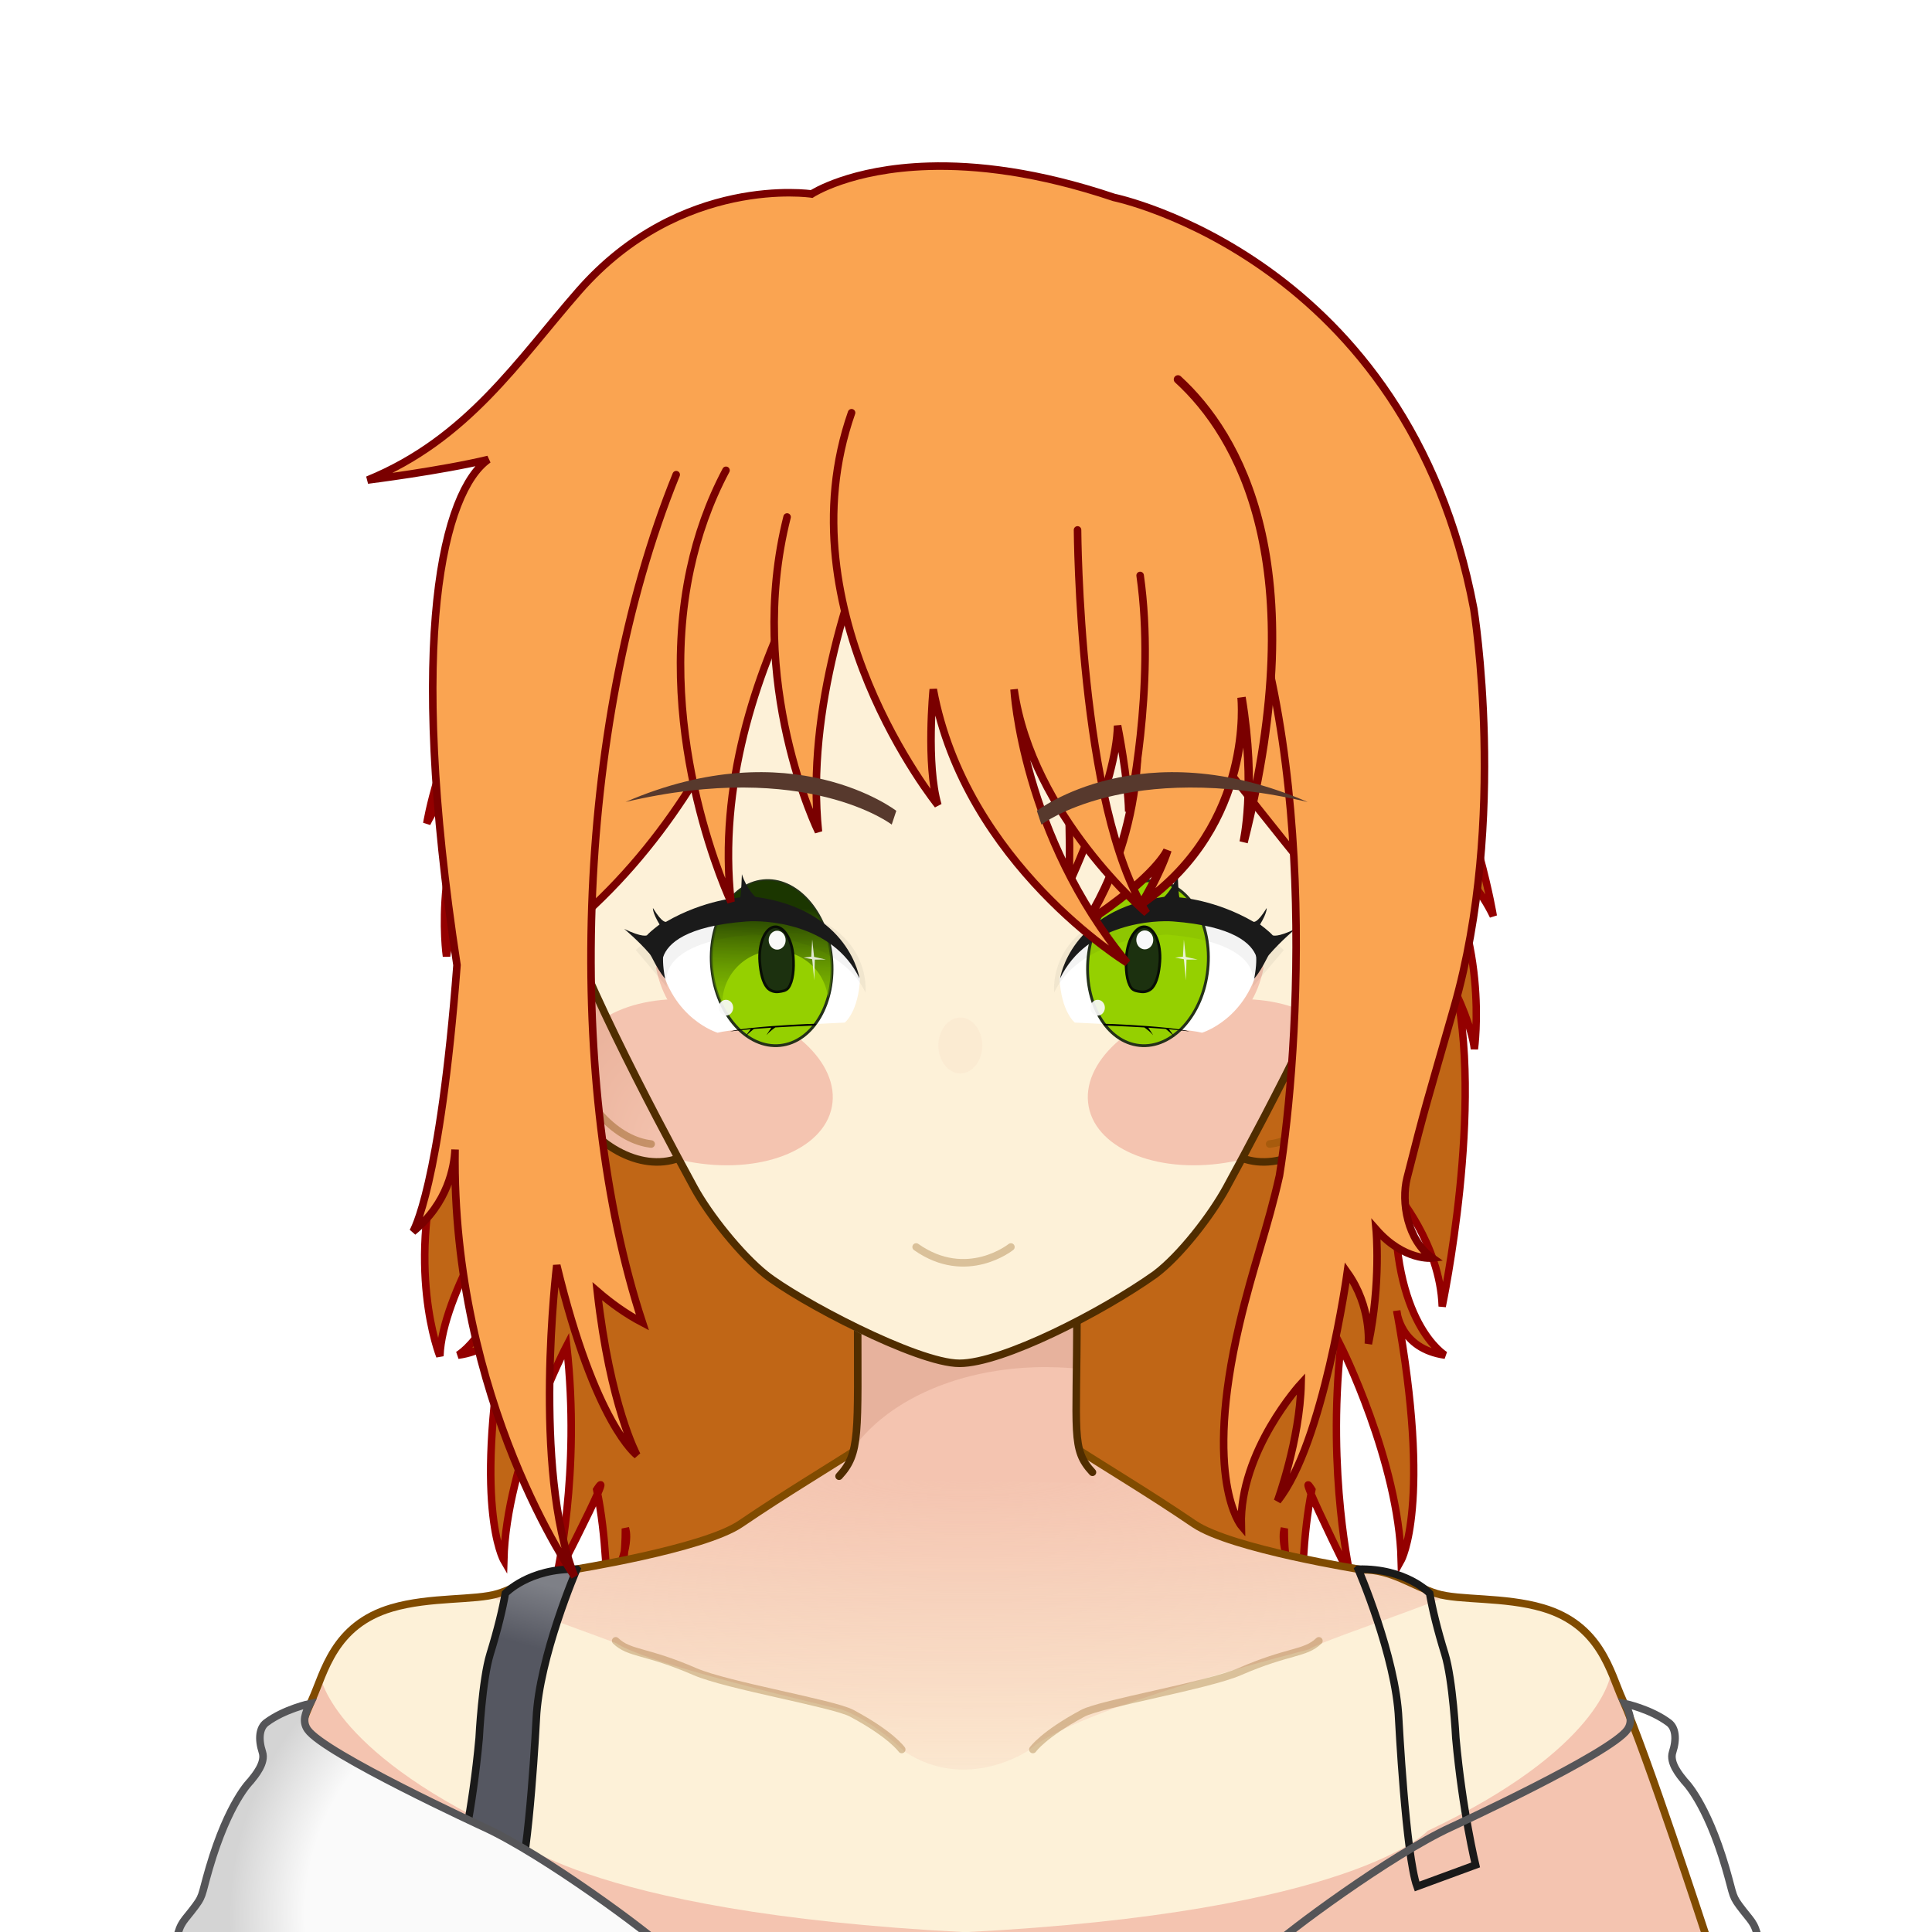 <?xml version="1.0" encoding="UTF-8" standalone="no"?>
<!-- Created with Inkscape (http://www.inkscape.org/) -->

<svg
   width="2048"
   height="2048"
   viewBox="0 0 2048 2048"
   version="1.1"
   id="svg1"
   inkscape:version="1.3.2 (091e20ef0f, 2023-11-25)"
   sodipodi:docname="model.svg"
   xml:space="preserve"
   inkscape:export-filename="Iris Highlight R.png"
   inkscape:export-xdpi="96"
   inkscape:export-ydpi="96"
   xmlns:inkscape="http://www.inkscape.org/namespaces/inkscape"
   xmlns:sodipodi="http://sodipodi.sourceforge.net/DTD/sodipodi-0.dtd"
   xmlns:xlink="http://www.w3.org/1999/xlink"
   xmlns="http://www.w3.org/2000/svg"
   xmlns:svg="http://www.w3.org/2000/svg"><sodipodi:namedview
     id="namedview1"
     pagecolor="#ffffff"
     bordercolor="#000000"
     borderopacity="0.25"
     inkscape:showpageshadow="2"
     inkscape:pageopacity="0.0"
     inkscape:pagecheckerboard="0"
     inkscape:deskcolor="#d1d1d1"
     inkscape:document-units="px"
     inkscape:zoom="0.3298052"
     inkscape:cx="1108.2299"
     inkscape:cy="932.36856"
     inkscape:window-width="2560"
     inkscape:window-height="1378"
     inkscape:window-x="0"
     inkscape:window-y="30"
     inkscape:window-maximized="1"
     inkscape:current-layer="layer5"
     showguides="true"
     showgrid="false"><inkscape:grid
       id="grid1"
       units="px"
       originx="0"
       originy="0"
       spacingx="1"
       spacingy="1"
       empcolor="#0099e5"
       empopacity="0.302"
       color="#0099e5"
       opacity="0.149"
       empspacing="5"
       dotted="false"
       gridanglex="30"
       gridanglez="30"
       visible="false" /></sodipodi:namedview><defs
     id="defs1"><linearGradient
       id="linearGradient26"
       inkscape:collect="always"><stop
         style="stop-color:#1b3600;stop-opacity:1;"
         offset="0"
         id="stop26" /><stop
         style="stop-color:#6fa900;stop-opacity:0.439;"
         offset="1"
         id="stop27" /></linearGradient><inkscape:path-effect
       effect="roughen"
       id="path-effect1"
       is_visible="true"
       lpeversion="1.2"
       global_randomize="1;1"
       displace_x="1;1"
       displace_y="30;2289852999"
       method="size"
       max_segment_size="20.623"
       segments="10"
       handles="along"
       shift_nodes="true"
       fixed_displacement="false"
       spray_tool_friendly="false" /><linearGradient
       id="linearGradient35"
       inkscape:collect="always"><stop
         style="stop-color:#f4c4b0;stop-opacity:1;"
         offset="0"
         id="stop35" /><stop
         style="stop-color:#eab29b;stop-opacity:1;"
         offset="0.782"
         id="stop37" /><stop
         style="stop-color:#e0a086;stop-opacity:1;"
         offset="1"
         id="stop36" /></linearGradient><linearGradient
       id="linearGradient3"
       inkscape:collect="always"><stop
         style="stop-color:#7e8087;stop-opacity:1"
         offset="0"
         id="stop4" /><stop
         style="stop-color:#555761;stop-opacity:1"
         offset="1"
         id="stop11" /></linearGradient><linearGradient
       id="linearGradient1"
       inkscape:collect="always"><stop
         style="stop-color:#fafafa;stop-opacity:1;"
         offset="0"
         id="stop1" /><stop
         style="stop-color:#fafafa;stop-opacity:1"
         offset="0.735"
         id="stop3" /><stop
         style="stop-color:#d4d4d4;stop-opacity:1"
         offset="1"
         id="stop2" /></linearGradient><linearGradient
       id="linearGradient23"
       inkscape:collect="always"><stop
         style="stop-color:#f4c4b0;stop-opacity:1;"
         offset="0"
         id="stop23" /><stop
         style="stop-color:#f4c4b0;stop-opacity:0.172;"
         offset="1"
         id="stop24" /></linearGradient><inkscape:path-effect
       effect="fillet_chamfer"
       id="path-effect52"
       is_visible="true"
       lpeversion="1"
       nodesatellites_param="F,0,0,1,0,0,0,1 @ F,0,0,1,0,0,0,1 @ F,0,0,1,0,0,0,1 @ F,0,0,1,0,0,0,1 @ F,0,1,1,0,60.655,0,1 @ F,0,0,1,0,0,0,1"
       radius="1"
       unit="px"
       method="auto"
       mode="F"
       chamfer_steps="1"
       flexible="false"
       use_knot_distance="true"
       apply_no_radius="true"
       apply_with_radius="true"
       only_selected="true"
       hide_knots="false" /><inkscape:path-effect
       effect="fillet_chamfer"
       id="path-effect15"
       is_visible="true"
       lpeversion="1"
       nodesatellites_param="F,0,0,1,0,10,0,1 @ F,0,0,1,0,10,0,1 @ F,0,0,1,0,10,0,1 @ F,0,0,1,0,10,0,1 | F,0,0,1,0,10,0,1 @ F,0,0,1,0,10,0,1 @ F,0,0,1,0,10,0,1 @ F,0,0,1,0,10,0,1 | F,0,0,1,0,10,0,1 @ F,0,0,1,0,10,0,1 @ F,0,0,1,0,10,0,1 @ F,0,0,1,0,10,0,1 | F,0,0,1,0,10,0,1 @ F,0,0,1,0,10,0,1 @ F,0,0,1,0,10,0,1 @ F,0,0,1,0,10,0,1 | F,0,0,1,0,10,0,1 @ F,0,0,1,0,10,0,1 @ F,0,0,1,0,10,0,1 @ F,0,0,1,0,10,0,1 | F,0,0,1,0,10,0,1 @ F,0,0,1,0,10,0,1 @ F,0,0,1,0,10,0,1 @ F,0,0,1,0,10,0,1 | F,0,0,1,0,10,0,1 @ F,0,0,1,0,10,0,1 @ F,0,0,1,0,10,0,1 @ F,0,0,1,0,10,0,1 | F,0,0,1,0,10,0,1 @ F,0,0,1,0,10,0,1 @ F,0,0,1,0,10,0,1 @ F,0,0,1,0,10,0,1 | F,0,0,1,0,10,0,1 @ F,0,0,1,0,10,0,1 @ F,0,0,1,0,10,0,1 @ F,0,0,1,0,10,0,1"
       radius="10"
       unit="px"
       method="auto"
       mode="F"
       chamfer_steps="1"
       flexible="false"
       use_knot_distance="true"
       apply_no_radius="true"
       apply_with_radius="true"
       only_selected="false"
       hide_knots="false" /><mask
       maskUnits="userSpaceOnUse"
       id="mask15"><path
         style="font-variation-settings:normal;vector-effect:none;fill:#ffffff;fill-opacity:1;stroke:none;stroke-width:10.575;stroke-linecap:round;stroke-linejoin:round;stroke-miterlimit:4;stroke-dasharray:none;stroke-dashoffset:0;stroke-opacity:1;-inkscape-stroke:none;paint-order:stroke markers fill;stop-color:#000000"
         d="m 907.848,1478.656 -17.175,-4.207 c -56.529,-13.848 -135.257,-47.806 -196.175,-84.617 -29.297,-17.703 -61.431,-40.917 -76.285,-55.109 -11.071,-10.577 -18.915,-21.887 -29.855,-43.044 -6.127,-11.85 -7.886,-14.529 -8.763,-13.347 -5.932,7.993 -14.667,14.991 -21.827,17.487 -4.001,1.395 -8.162,1.832 -17.27,1.816 -10.278,-0.018 -13.866,-0.498 -25,-3.346 -36.753,-9.402 -74.77,-28.155 -100.316,-49.486 -14.875,-12.42 -29.909,-29.354 -41.859,-47.146 -24.571,-36.585 -38.823,-85.937 -36.965,-128 1.435,-32.497 10.901,-57.717 28.125,-74.942 14.177,-14.177 35.168,-22.924 57.072,-23.781 l 7.058,-0.276 -3.818,-6.5 c -5.655,-9.627 -23.743,-46.839 -25.277,-52 -303.119,-1020.291 1562.144,-987.281 1249.472,-1.5 -2.084,6.572 -19.098,41.98 -25.451,52.969 -2.038,3.526 -3.041,6.222 -2.45,6.588 0.551,0.34 3.78,0.719 7.177,0.842 20.072,0.724 41.478,9.892 55.246,23.66 25.758,25.758 34.467,70.702 23.9,123.352 -9.881,49.234 -37.041,95.376 -74.598,126.737 -25.546,21.331 -63.563,40.084 -100.316,49.486 -11.134,2.848 -14.722,3.328 -25,3.346 -9.109,0.016 -13.27,-0.422 -17.27,-1.816 -7.16,-2.496 -15.894,-9.494 -21.827,-17.487 -0.877,-1.182 -2.636,1.497 -8.763,13.347 -10.94,21.158 -18.783,32.467 -29.855,43.044 -14.854,14.192 -46.988,37.405 -76.285,55.109 -60.918,36.811 -139.646,70.769 -196.175,84.617 l -17.175,4.207 -20.359,3.958 c -0.202,-0.202 -3.274,0.042 -6.829,0.542 -24.334,3.419 -45.52,4.488 -88.962,4.488 -43.443,0 -64.628,-1.069 -88.962,-4.488 -3.554,-0.499 -6.627,-0.743 -6.829,-0.542 z"
         id="path15" /></mask><inkscape:path-effect
       effect="fillet_chamfer"
       id="path-effect52-3"
       is_visible="true"
       lpeversion="1"
       nodesatellites_param="F,0,0,1,0,0,0,1 @ F,0,0,1,0,0,0,1 @ F,0,0,1,0,0,0,1 @ F,0,0,1,0,0,0,1 @ F,0,1,1,0,60.655,0,1 @ F,0,0,1,0,0,0,1 @ F,0,0,1,0,0,0,1"
       radius="1"
       unit="px"
       method="auto"
       mode="F"
       chamfer_steps="1"
       flexible="false"
       use_knot_distance="true"
       apply_no_radius="true"
       apply_with_radius="true"
       only_selected="true"
       hide_knots="false" /><inkscape:path-effect
       effect="fillet_chamfer"
       id="path-effect52-1"
       is_visible="true"
       lpeversion="1"
       nodesatellites_param="F,0,0,1,0,0,0,1 @ F,0,0,1,0,0,0,1 @ F,0,0,1,0,0,0,1 @ F,0,0,1,0,0,0,1 @ F,0,1,1,0,60.655,0,1 @ F,0,0,1,0,0,0,1"
       radius="1"
       unit="px"
       method="auto"
       mode="F"
       chamfer_steps="1"
       flexible="false"
       use_knot_distance="true"
       apply_no_radius="true"
       apply_with_radius="true"
       only_selected="true"
       hide_knots="false" /><filter
       inkscape:collect="always"
       style="color-interpolation-filters:sRGB"
       id="filter21"
       x="-0.022"
       y="-0.124"
       width="1.043"
       height="1.247"><feGaussianBlur
         inkscape:collect="always"
         stdDeviation="14.204"
         id="feGaussianBlur21" /></filter><mask
       maskUnits="userSpaceOnUse"
       id="mask22"><path
         id="path23"
         style="font-variation-settings:normal;vector-effect:none;fill:#fafafa;fill-opacity:1;stroke:none;stroke-width:8;stroke-linecap:round;stroke-linejoin:miter;stroke-miterlimit:4;stroke-dasharray:none;stroke-dashoffset:0;stroke-opacity:1;-inkscape-stroke:none;paint-order:stroke markers fill"
         d="m 1808.111,2051.007 c 0,0 -63.673,-195.249 -88.246,-249.612 -12.974,-28.703 -22.895,-78.819 -84.332,-96.902 -41.078,-12.09 -88.472,-7.68 -112.678,-15.2 -24.755,-7.691 -48.732,-26.116 -78.496,-25.2 0,0 -139.309,-22.022 -178.598,-48.714 -51.043,-34.676 -87.462,-55.643 -142.624,-91.299 m 0,0 c -20.419,-11.532 -172.344,-9.603 -195.527,0 -55.162,35.656 -91.581,56.622 -142.624,91.299 -39.289,26.692 -178.598,48.714 -178.598,48.714 -29.764,-0.916 -53.74,17.509 -78.496,25.2 -24.205,7.52 -71.6,3.11 -112.678,15.2 -61.438,18.083 -71.359,68.198 -84.332,96.902 -24.572,54.363 -88.246,249.612 -88.246,249.612 h 1565.475"
         inkscape:label="Fill"
         sodipodi:nodetypes="cssscscccscssscc" /></mask><filter
       inkscape:collect="always"
       style="color-interpolation-filters:sRGB"
       id="filter23"
       x="-0.017"
       y="-0.047"
       width="1.033"
       height="1.094"><feGaussianBlur
         inkscape:collect="always"
         stdDeviation="7.789"
         id="feGaussianBlur23" /></filter><radialGradient
       inkscape:collect="always"
       xlink:href="#linearGradient23"
       id="radialGradient24"
       cx="1026.319"
       cy="1382.22"
       fx="1026.319"
       fy="1382.22"
       r="588.834"
       gradientTransform="matrix(0,0.556,-3.82,0,6305.787,994.823)"
       gradientUnits="userSpaceOnUse" /><linearGradient
       inkscape:collect="always"
       xlink:href="#linearGradient3"
       id="linearGradient24"
       gradientUnits="userSpaceOnUse"
       x1="1484.474"
       y1="1676.833"
       x2="1501.649"
       y2="1742.466" /><radialGradient
       inkscape:collect="always"
       xlink:href="#linearGradient1"
       id="radialGradient25"
       gradientUnits="userSpaceOnUse"
       gradientTransform="matrix(1.073,-0.447,0.473,1.133,-1103.389,308.855)"
       cx="1505.405"
       cy="2102.78"
       fx="1505.405"
       fy="2102.78"
       r="258.986" /><filter
       inkscape:collect="always"
       style="color-interpolation-filters:sRGB"
       id="filter33"
       x="-0.378"
       y="-0.612"
       width="1.757"
       height="2.225"><feGaussianBlur
         inkscape:collect="always"
         stdDeviation="43.722"
         id="feGaussianBlur33" /></filter><mask
       maskUnits="userSpaceOnUse"
       id="mask34"><path
         id="path34"
         style="font-variation-settings:normal;vector-effect:none;fill:#ffffff;fill-opacity:1;stroke:none;stroke-width:8;stroke-linecap:round;stroke-linejoin:miter;stroke-miterlimit:4;stroke-dasharray:none;stroke-dashoffset:0;stroke-opacity:1;-inkscape-stroke:none;paint-order:stroke markers fill;stop-color:#000000"
         d="m 1017.906,288.873 v 0.002 c -122.231,0.019 -239.453,42.559 -325.885,118.268 -86.439,75.715 -135.003,178.403 -135.018,285.479 0,165.089 32.518,251.041 32.518,251.041 17.084,72.399 100.803,231.757 146.188,315.041 16.029,29.415 48.895,72.107 75.666,92.211 89.142,66.942 182.17,96.773 202.449,102.828 0,0 2.683,0.462 4.123,0.462 1.44,0 4.123,-0.462 4.123,-0.462 20.28,-6.055 113.308,-35.886 202.449,-102.828 26.771,-20.104 59.637,-62.796 75.666,-92.211 45.384,-83.284 129.103,-242.642 146.188,-315.041 0,0 32.518,-85.952 32.518,-251.041 -0.014,-107.076 -48.578,-209.764 -135.017,-285.479 C 1257.441,331.433 1140.22,288.894 1017.988,288.875 v -0.002 z"
         sodipodi:nodetypes="ccsccssczcssccsccc"
         inkscape:label="Fill" /></mask><filter
       inkscape:collect="always"
       style="color-interpolation-filters:sRGB"
       id="filter35"
       x="-0.355"
       y="-0.279"
       width="1.71"
       height="1.558"><feGaussianBlur
         inkscape:collect="always"
         stdDeviation="7.685"
         id="feGaussianBlur35" /></filter><radialGradient
       inkscape:collect="always"
       xlink:href="#linearGradient35"
       id="radialGradient36"
       cx="690.88"
       cy="1200.831"
       fx="690.88"
       fy="1200.831"
       r="66.839"
       gradientTransform="matrix(1.858,-0.912,1.387,2.825,-2233.831,-1539.137)"
       gradientUnits="userSpaceOnUse" /><filter
       inkscape:collect="always"
       style="color-interpolation-filters:sRGB"
       id="filter38"
       x="-0.092"
       y="-0.1"
       width="1.184"
       height="1.2"><feGaussianBlur
         inkscape:collect="always"
         stdDeviation="10.807"
         id="feGaussianBlur38" /></filter><mask
       maskUnits="userSpaceOnUse"
       id="mask38"><path
         id="path38"
         style="font-variation-settings:normal;vector-effect:none;fill:#ffffff;fill-opacity:1;stroke:none;stroke-width:8;stroke-linecap:round;stroke-linejoin:miter;stroke-miterlimit:4;stroke-dasharray:none;stroke-dashoffset:0;stroke-opacity:1;-inkscape-stroke:none;paint-order:stroke markers fill"
         d="m 888.528,1572.348 c 22.738,-24.526 20.618,-51.79 20.618,-179.089 h 232.455 c 0,127.299 -2.12,154.563 20.618,179.089 z"
         inkscape:label="Fill"
         sodipodi:nodetypes="ccccc" /></mask><inkscape:path-effect
       effect="fillet_chamfer"
       id="path-effect15-6"
       is_visible="true"
       lpeversion="1"
       nodesatellites_param="F,0,0,1,0,10,0,1 @ F,0,0,1,0,10,0,1 @ F,0,0,1,0,10,0,1 @ F,0,0,1,0,10,0,1 | F,0,0,1,0,10,0,1 @ F,0,0,1,0,10,0,1 @ F,0,0,1,0,10,0,1 @ F,0,0,1,0,10,0,1 | F,0,0,1,0,10,0,1 @ F,0,0,1,0,10,0,1 @ F,0,0,1,0,10,0,1 @ F,0,0,1,0,10,0,1 | F,0,0,1,0,10,0,1 @ F,0,0,1,0,10,0,1 @ F,0,0,1,0,10,0,1 @ F,0,0,1,0,10,0,1 | F,0,0,1,0,10,0,1 @ F,0,0,1,0,10,0,1 @ F,0,0,1,0,10,0,1 @ F,0,0,1,0,10,0,1 | F,0,0,1,0,10,0,1 @ F,0,0,1,0,10,0,1 @ F,0,0,1,0,10,0,1 @ F,0,0,1,0,10,0,1 | F,0,0,1,0,10,0,1 @ F,0,0,1,0,10,0,1 @ F,0,0,1,0,10,0,1 @ F,0,0,1,0,10,0,1 | F,0,0,1,0,10,0,1 @ F,0,0,1,0,10,0,1 @ F,0,0,1,0,10,0,1 @ F,0,0,1,0,10,0,1 | F,0,0,1,0,10,0,1 @ F,0,0,1,0,10,0,1 @ F,0,0,1,0,10,0,1 @ F,0,0,1,0,10,0,1"
       radius="10"
       unit="px"
       method="auto"
       mode="F"
       chamfer_steps="1"
       flexible="false"
       use_knot_distance="true"
       apply_no_radius="true"
       apply_with_radius="true"
       only_selected="false"
       hide_knots="false" /><mask
       maskUnits="userSpaceOnUse"
       id="mask2"><path
         style="font-variation-settings:normal;fill:#ffffff;fill-opacity:1;stroke:none;stroke-width:8;stroke-linecap:round;stroke-linejoin:miter;stroke-miterlimit:4;stroke-dasharray:none;stroke-dashoffset:0;stroke-opacity:1;paint-order:normal"
         d="m 916.582,950.162 c 0,26.506 -33.226,109.628 -108.765,109.628 -70.363,0 -102.75,-103.543 -102.75,-118.524 0,-7.55 35.327,-46.409 105.446,-45.578 11.77,0.14 106.069,14.173 106.069,54.473 z"
         id="path3"
         sodipodi:nodetypes="sssss" /></mask><filter
       inkscape:collect="always"
       style="color-interpolation-filters:sRGB"
       id="filter26"
       x="-0.013"
       y="-0.027"
       width="1.027"
       height="1.053"><feGaussianBlur
         inkscape:collect="always"
         stdDeviation="0.612"
         id="feGaussianBlur26" /></filter><linearGradient
       inkscape:collect="always"
       xlink:href="#linearGradient26"
       id="linearGradient27"
       x1="710.01"
       y1="1040.965"
       x2="697.817"
       y2="1141.105"
       gradientUnits="userSpaceOnUse" /><filter
       inkscape:collect="always"
       style="color-interpolation-filters:sRGB"
       id="filter27"
       x="-0.054"
       y="-0.052"
       width="1.107"
       height="1.105"><feGaussianBlur
         inkscape:collect="always"
         stdDeviation="2.854"
         id="feGaussianBlur27" /></filter><filter
       inkscape:collect="always"
       style="color-interpolation-filters:sRGB"
       id="filter28"
       x="-0.036"
       y="-0.094"
       width="1.072"
       height="1.188"><feGaussianBlur
         inkscape:collect="always"
         stdDeviation="3.639"
         id="feGaussianBlur28" /></filter><filter
       inkscape:collect="always"
       style="color-interpolation-filters:sRGB"
       id="filter29"
       x="-0.027"
       y="-0.015"
       width="1.054"
       height="1.03"><feGaussianBlur
         inkscape:collect="always"
         stdDeviation="0.266"
         id="feGaussianBlur29" /></filter><filter
       inkscape:collect="always"
       style="color-interpolation-filters:sRGB"
       id="filter1-0"
       x="-0.077"
       y="-0.11"
       width="1.155"
       height="1.22"><feGaussianBlur
         inkscape:collect="always"
         stdDeviation="5.478"
         id="feGaussianBlur1-7" /></filter><mask
       maskUnits="userSpaceOnUse"
       id="mask31"><ellipse
         style="display:inline;fill:#ffffff;fill-opacity:1;stroke:#ffffff;stroke-width:3.087;stroke-linecap:round;stroke-dasharray:none;stroke-opacity:1"
         id="ellipse31"
         cx="683.693"
         cy="1206.331"
         rx="61.501"
         ry="96.227"
         transform="matrix(0.989,0.148,0.361,-0.933,0,0)"
         inkscape:label="Iris"
         mask="none" /></mask><mask
       maskUnits="userSpaceOnUse"
       id="mask32"><ellipse
         style="display:inline;fill:#ffffff;fill-opacity:1;stroke:#ffffff;stroke-width:3;stroke-linecap:round;stroke-dasharray:none;stroke-opacity:1"
         id="ellipse32"
         cx="708.445"
         cy="1099.8"
         rx="63.727"
         ry="87.729"
         inkscape:label="Iris"
         mask="none" /></mask></defs><g
     inkscape:groupmode="layer"
     id="layer5"
     inkscape:label="Hair Back"
     style="display:inline"
     sodipodi:insensitive="true"><path
       style="font-variation-settings:normal;display:inline;vector-effect:none;fill:#c06616;fill-opacity:1;stroke:#940000;stroke-width:8;stroke-linecap:round;stroke-linejoin:miter;stroke-miterlimit:4;stroke-dasharray:none;stroke-dashoffset:0;stroke-opacity:1;-inkscape-stroke:none;paint-order:normal"
       d="m 1019.407,1761.551 c -199.812,91.885 -418.363,77.447 -418.363,77.447 0,0 62.456,-115.233 61.923,-218.726 0,0 8.109,19.833 -19.592,67.886 0,0 -0.234,-59.568 -10.803,-109.057 0,0 24.159,-38.073 -42.751,92.95 0,0 26.178,-109.678 10.885,-245.472 0,0 -63.89,122.35 -66.7,227.271 0,0 -34.19,-59.075 4.9,-264.343 0,0 -2.985,40.119 -53.398,47.03 0,0 60.004,-33.976 54.971,-172.77 0,0 -71.911,107.013 -74.212,173.773 0,0 -38.472,-95.97 3.69,-230.015 27.473,-87.344 41.575,-154.244 57.227,-312.968 0,0 -48.13,73.885 -53.872,119.159 0,0 -18.458,-124.185 53.739,-220.304 0,0 -48.585,27.277 -74.582,79.369 0,0 48.063,-306.639 334.835,-345.592 l 229.505,-37.82 z"
       id="path44"
       sodipodi:nodetypes="cccccccccccccccccccc" /><path
       style="font-variation-settings:normal;display:inline;vector-effect:none;fill:#c06616;fill-opacity:1;stroke:#940000;stroke-width:7.842;stroke-linecap:round;stroke-linejoin:miter;stroke-miterlimit:4;stroke-dasharray:none;stroke-dashoffset:0;stroke-opacity:1;-inkscape-stroke:none;paint-order:normal"
       d="m 1019.019,1761.624 c 191.955,91.897 401.913,77.456 401.913,77.456 0,0 -60,-115.246 -59.488,-218.753 0,0 -7.79,19.835 18.822,67.894 0,0 0.225,-59.575 10.379,-109.071 0,0 -23.209,-38.078 41.07,92.962 0,0 -25.148,-109.692 -10.457,-245.502 0,0 61.378,122.365 64.077,227.299 0,0 32.846,-59.083 -4.708,-264.375 0,0 2.867,40.123 51.298,47.036 0,0 -57.645,-33.98 -52.81,-172.792 0,0 47.464,54.355 49.675,121.123 0,0 45.476,-214.742 12.263,-346.543 -26.392,-87.354 -14.847,113.19 -29.884,-45.553 0,0 46.237,73.894 51.754,119.174 0,0 17.732,-124.2 -51.626,-220.331 0,0 46.675,27.28 71.649,79.379 0,0 -65.455,-404.958 -340.952,-443.915 l -220.481,-37.825 z"
       id="path44-7"
       sodipodi:nodetypes="cccccccccccccccccccc" /></g><g
     inkscape:groupmode="layer"
     id="layer3"
     inkscape:label="Body"
     style="display:inline"
     sodipodi:insensitive="true"><path
       id="path8-1"
       style="font-variation-settings:normal;vector-effect:none;fill:#fdf1d8;fill-opacity:1;stroke:none;stroke-width:8;stroke-linecap:round;stroke-linejoin:miter;stroke-miterlimit:4;stroke-dasharray:none;stroke-dashoffset:0;stroke-opacity:1;-inkscape-stroke:none;paint-order:stroke markers fill"
       d="m 1808.111,2051.007 c 0,0 -63.673,-195.249 -88.246,-249.612 -12.974,-28.703 -22.895,-78.819 -84.332,-96.902 -41.078,-12.09 -88.472,-7.68 -112.678,-15.2 -24.755,-7.691 -48.732,-26.116 -78.496,-25.2 0,0 -139.309,-22.022 -178.598,-48.714 -51.043,-34.676 -87.462,-55.643 -142.624,-91.299 m 0,0 c -20.419,-11.532 -172.344,-9.603 -195.527,0 -55.162,35.656 -91.581,56.622 -142.624,91.299 -39.289,26.692 -178.598,48.714 -178.598,48.714 -29.764,-0.916 -53.74,17.509 -78.496,25.2 -24.205,7.52 -71.6,3.11 -112.678,15.2 -61.438,18.083 -71.359,68.198 -84.332,96.902 -24.572,54.363 -88.246,249.612 -88.246,249.612 h 1565.475"
       inkscape:label="Fill"
       sodipodi:nodetypes="cssscscccscssscc"
       mask="none" /><g
       id="g21"
       inkscape:label="Body Shadow"
       mask="url(#mask22)"><path
         id="path21"
         style="font-variation-settings:normal;opacity:1;vector-effect:none;fill:#f4c4b0;fill-opacity:1;stroke:none;stroke-width:8;stroke-linecap:round;stroke-linejoin:miter;stroke-miterlimit:4;stroke-dasharray:none;stroke-dashoffset:0;stroke-opacity:1;-inkscape-stroke:none;paint-order:stroke markers fill;filter:url(#filter21);stop-color:#000000;stop-opacity:1"
         d="m 337.242,1775.281 c -3.977,9.528 -7.232,18.572 -10.641,26.113 -24.572,54.363 -88.246,249.613 -88.246,249.613 h 780.73 8.295 780.73 c 0,0 -63.674,-195.25 -88.246,-249.613 -3.409,-7.541 -6.664,-16.585 -10.641,-26.113 l -1.963,0.045 c 0,0 -9.535,78.236 -193.842,165.459 0,0 -77.353,86.236 -490.188,107.41 -412.832,-21.174 -490.186,-107.41 -490.186,-107.41 -184.307,-87.223 -193.842,-165.459 -193.842,-165.459 z"
         inkscape:label="Body Contour" /><path
         id="path8-1-7"
         style="font-variation-settings:normal;opacity:1;mix-blend-mode:normal;vector-effect:none;fill:url(#radialGradient24);fill-opacity:1;stroke:none;stroke-width:8;stroke-linecap:round;stroke-linejoin:miter;stroke-miterlimit:4;stroke-dasharray:none;stroke-dashoffset:0;stroke-opacity:1;-inkscape-stroke:none;paint-order:stroke markers fill;filter:url(#filter23)"
         inkscape:label="Head Shadow"
         d="m 1018.338,1478.345 -556.445,190.612 191.232,70.976 c 33.638,23.158 238.996,71.089 238.996,71.089 33.374,11.814 66.484,44.818 66.484,44.818 66.455,44.6 132.016,-1.252 132.016,-1.252 47.942,-44.352 297.007,-108 297.007,-108 14.915,-11.296 202.144,-69.794 203.118,-88.273 z"
         sodipodi:nodetypes="ccccccccc"
         transform="matrix(1,0,0,0.99,0,19.262)" /></g><path
       id="path8-1-5"
       style="font-variation-settings:normal;vector-effect:none;fill:none;fill-opacity:1;stroke:#804b00;stroke-width:8;stroke-linecap:round;stroke-linejoin:miter;stroke-miterlimit:4;stroke-dasharray:none;stroke-dashoffset:0;stroke-opacity:1;-inkscape-stroke:none;paint-order:stroke markers fill"
       d="m 1808.111,2051.007 c 0,0 -63.673,-195.249 -88.246,-249.612 -12.974,-28.703 -22.895,-78.819 -84.332,-96.902 -41.078,-12.09 -88.472,-7.68 -112.678,-15.2 -24.755,-7.691 -48.732,-26.116 -78.496,-25.2 0,0 -139.309,-22.022 -178.598,-48.714 -51.043,-34.676 -87.462,-55.643 -142.624,-91.299 m -195.527,0 c -55.162,35.656 -91.581,56.622 -142.624,91.299 -39.289,26.692 -178.598,48.714 -178.598,48.714 -29.764,-0.916 -53.74,17.509 -78.496,25.2 -24.205,7.52 -71.6,3.11 -112.678,15.2 -61.438,18.083 -71.359,68.198 -84.332,96.902 -24.572,54.363 -88.246,249.612 -88.246,249.612"
       inkscape:label="Outline"
       sodipodi:nodetypes="cssscsccscsssc" /><path
       id="path8-1-5-4"
       style="font-variation-settings:normal;opacity:0.289;vector-effect:none;fill:none;fill-opacity:1;stroke:#804b00;stroke-width:8;stroke-linecap:round;stroke-linejoin:miter;stroke-miterlimit:4;stroke-dasharray:none;stroke-dashoffset:0;stroke-opacity:1;-inkscape-stroke:none;paint-order:stroke markers fill"
       d="m 955.865,1854.539 c 0,0 -10.906,-15.864 -52.986,-38.414 -19.228,-10.304 -132.377,-29.441 -166.013,-44.04 -52.518,-22.794 -69.332,-18.576 -84.211,-32.742 m 442.225,115.196 c 0,0 10.906,-15.864 52.986,-38.414 19.228,-10.304 132.377,-29.441 166.013,-44.04 52.518,-22.794 69.332,-18.576 84.211,-32.742"
       inkscape:label="Collarbone Outline" /><g
       id="g24"
       transform="matrix(-1,0,0,1,2053.499,0)"
       inkscape:label="Sleeve L"><path
         style="font-variation-settings:normal;opacity:1;vector-effect:none;fill:url(#linearGradient24);fill-opacity:1;stroke:none;stroke-width:8;stroke-linecap:round;stroke-linejoin:miter;stroke-miterlimit:4;stroke-dasharray:none;stroke-dashoffset:0;stroke-opacity:1;-inkscape-stroke:none;paint-order:stroke markers fill;stop-color:#000000;stop-opacity:1"
         d="m 1442.074,1663.426 c 0,0 40.127,92.882 42.94,158.822 0,0 7.381,144.112 19.428,177.492 l 62.053,-22.815 c 0,0 -13.96,-57.223 -20.929,-134.547 0,0 -3.106,-61.54 -11.652,-89.172 -8.054,-26.041 -13.333,-48.244 -16.099,-64.152 0,0 -25.037,-26.831 -75.74,-25.628 z"
         id="path14"
         sodipodi:nodetypes="cccccscc"
         inkscape:label="Strap Fill" /><path
         style="font-variation-settings:normal;opacity:1;vector-effect:none;fill:none;fill-opacity:1;stroke:#1a1a1a;stroke-width:8;stroke-linecap:round;stroke-linejoin:miter;stroke-miterlimit:4;stroke-dasharray:none;stroke-dashoffset:0;stroke-opacity:1;-inkscape-stroke:none;paint-order:stroke markers fill"
         d="m 1442.074,1663.426 c 0,0 40.127,92.882 42.94,158.822 0,0 7.381,144.112 19.428,177.492 l 62.053,-22.815 c 0,0 -13.96,-57.223 -20.929,-134.547 0,0 -3.106,-61.54 -11.652,-89.172 -8.054,-26.041 -13.333,-48.244 -16.099,-64.152 0,0 -25.037,-26.831 -75.74,-25.628 z"
         id="path16"
         sodipodi:nodetypes="cccccscc"
         inkscape:label="Strap Outline" /><path
         style="font-variation-settings:normal;vector-effect:none;fill:url(#radialGradient25);fill-opacity:1;stroke:none;stroke-width:8;stroke-linecap:round;stroke-linejoin:miter;stroke-miterlimit:4;stroke-dasharray:none;stroke-dashoffset:0;stroke-opacity:1;-inkscape-stroke:none;paint-order:stroke markers fill;stop-color:#000000"
         d="m 1350.422,2064.35 c 11.903,-13.169 126.407,-98.378 190.357,-127.599 0,0 165.131,-81.055 186.643,-103.319 0,0 3.641,-14.265 -1.428,-24.216 0,0 32.371,5.047 50.193,21.462 0,0 4.023,16.815 -0.576,30.887 0,0 3.413,13.178 8.243,19.155 0,0 27.241,29.352 47.673,99.044 0,0 5.624,28.916 19.028,46.109 0,0 12.721,13.014 17.84,38.645"
         id="path22"
         inkscape:label="Clothing Fill" /><path
         style="font-variation-settings:normal;opacity:1;vector-effect:none;fill:none;fill-opacity:1;stroke:#555558;stroke-width:8;stroke-linecap:round;stroke-linejoin:miter;stroke-miterlimit:4;stroke-dasharray:none;stroke-dashoffset:0;stroke-opacity:1;-inkscape-stroke:none;paint-order:stroke markers fill;stop-color:#000000;stop-opacity:1"
         d="m 1350.422,2064.35 c 11.903,-13.169 126.407,-98.378 190.357,-127.599 0,0 169.076,-77.827 186.643,-103.319 6.049,-8.778 2.44,-17.581 -2.629,-27.532 0,0 27.18,5.684 46.56,20.225 7.175,5.383 8.589,17.176 3.99,31.248 -3.696,11.309 7.825,24.781 12.655,30.758 0,0 23.095,21.94 43.528,91.631 9.514,32.449 5.624,28.916 19.028,46.109 10.223,13.113 12.721,13.014 17.84,38.645"
         id="path24"
         sodipodi:nodetypes="ccscsscssc"
         inkscape:label="Clothing Outline" /></g><use
       x="0"
       y="0"
       xlink:href="#g24"
       id="use33"
       inkscape:label="Sleeve R"
       transform="matrix(-1,0,0,1,2051.18,0)" /></g><g
     inkscape:groupmode="layer"
     id="layer2"
     inkscape:label="Neck"
     style="display:inline"
     sodipodi:insensitive="true"><path
       id="path6-3"
       style="font-variation-settings:normal;vector-effect:none;fill:#f4c4b0;fill-opacity:1;stroke:none;stroke-width:8;stroke-linecap:round;stroke-linejoin:miter;stroke-miterlimit:4;stroke-dasharray:none;stroke-dashoffset:0;stroke-opacity:1;-inkscape-stroke:none;paint-order:stroke markers fill"
       d="m 887.012,1567.95 c 22.738,-24.526 22.134,-47.393 22.134,-174.692 h 232.455 c 0,127.299 -2.12,154.563 20.618,179.089 z"
       inkscape:label="Fill"
       sodipodi:nodetypes="ccccc" /><path
       id="path6-3-1"
       style="font-variation-settings:normal;opacity:0.439;mix-blend-mode:normal;vector-effect:none;fill:#b36a51;fill-opacity:1;stroke:none;stroke-width:8;stroke-linecap:round;stroke-linejoin:miter;stroke-miterlimit:4;stroke-dasharray:none;stroke-dashoffset:0;stroke-opacity:1;-inkscape-stroke:none;paint-order:stroke markers fill;filter:url(#filter38)"
       inkscape:label="Shadow"
       d="m 878.256,1376.433 c 0,75.148 3.274,222.013 -0.798,247.456 -4.435,-119.81 132.898,-189.034 271.642,-172.224 l 10.668,-87.784 z"
       sodipodi:nodetypes="ccccc"
       mask="url(#mask38)" /><path
       id="path6-3-7"
       style="font-variation-settings:normal;vector-effect:none;fill:none;fill-opacity:1;stroke:#502d00;stroke-width:8;stroke-linecap:round;stroke-linejoin:miter;stroke-miterlimit:4;stroke-dasharray:none;stroke-dashoffset:0;stroke-opacity:1;-inkscape-stroke:none;paint-order:stroke markers fill"
       d="m 889.451,1564.833 c 22.738,-24.526 19.695,-44.276 19.695,-171.575 m 248.907,167.415 c -22.738,-24.526 -16.452,-40.116 -16.452,-167.415"
       inkscape:label="Outline"
       sodipodi:nodetypes="cccc" /></g><g
     inkscape:groupmode="layer"
     id="layer1"
     inkscape:label="Face"
     style="display:inline"
     sodipodi:insensitive="true"><g
       id="g32"
       inkscape:label="Ear L"><path
         id="path6-9"
         style="font-variation-settings:normal;opacity:1;vector-effect:none;fill:url(#radialGradient36);fill-opacity:1;stroke:none;stroke-width:8;stroke-linecap:round;stroke-linejoin:miter;stroke-miterlimit:4;stroke-dasharray:none;stroke-dashoffset:0;stroke-opacity:1;-inkscape-stroke:none;paint-order:stroke markers fill;stop-color:#000000;stop-opacity:1"
         inkscape:label="Ear L Fill"
         d="m 620.391,1028.197 c -37.696,22.924 -46.047,82.207 -19.027,135.066 26.417,51.315 77.459,79.26 117.844,64.518 m -104.767,-167.838 h -9e-5 c -4.609,7.409 -7.957,16.519 -9.455,27.152 -2.878,20.427 1.623,45.631 12.879,67.676 10e-4,0 0.003,0.01 0.004,0.01 11.051,21.464 28.285,39.492 46.092,49.24 8.987,4.92 17.902,7.731 26.273,8.688"
         sodipodi:nodetypes="ccccssccsc" /><path
         style="font-variation-settings:normal;opacity:0.397;vector-effect:none;fill:none;fill-opacity:1;stroke:#804b00;stroke-width:8;stroke-linecap:round;stroke-linejoin:miter;stroke-miterlimit:4;stroke-dasharray:none;stroke-dashoffset:0;stroke-opacity:1;-inkscape-stroke:none;paint-order:stroke markers fill;stop-color:#000000;stop-opacity:1"
         d="m 614.44,1059.944 h -9e-5 c -4.609,7.409 -7.957,16.519 -9.455,27.152 -2.878,20.427 1.623,45.631 12.879,67.676 10e-4,0 0.003,0.01 0.004,0.01 11.051,21.464 28.285,39.492 46.092,49.24 8.987,4.92 17.902,7.731 26.273,8.688"
         id="path37" /><path
         style="font-variation-settings:normal;opacity:1;vector-effect:none;fill:none;fill-opacity:1;stroke:#502d00;stroke-width:8;stroke-linecap:round;stroke-linejoin:miter;stroke-miterlimit:4;stroke-dasharray:none;stroke-dashoffset:0;stroke-opacity:1;-inkscape-stroke:none;paint-order:stroke markers fill;stop-color:#000000;stop-opacity:1"
         d="m 620.391,1028.197 c -37.696,22.924 -46.047,82.207 -19.027,135.066 26.417,51.315 77.459,79.26 117.844,64.518"
         id="path6-9-3" /></g><use
       x="0"
       y="0"
       xlink:href="#g32"
       id="use32"
       transform="matrix(-1,0,0,1,2036.111,0)"
       inkscape:label="Ear R"
       style="font-variation-settings:normal;opacity:1;vector-effect:none;fill:none;fill-opacity:1;stroke:#502d00;stroke-width:8;stroke-linecap:round;stroke-linejoin:miter;stroke-miterlimit:4;stroke-dasharray:none;stroke-dashoffset:0;stroke-opacity:1;-inkscape-stroke:none;paint-order:stroke markers fill;stop-color:#000000;stop-opacity:1" /><path
       id="path51-3"
       style="font-variation-settings:normal;opacity:1;vector-effect:none;fill:#fdf1d8;fill-opacity:1;stroke:none;stroke-width:8;stroke-linecap:round;stroke-linejoin:miter;stroke-miterlimit:4;stroke-dasharray:none;stroke-dashoffset:0;stroke-opacity:1;-inkscape-stroke:none;paint-order:stroke markers fill;stop-color:#000000;stop-opacity:1"
       d="m 1017.906,288.873 v 0.002 c -122.231,0.019 -239.453,42.559 -325.885,118.268 -86.439,75.715 -135.003,178.403 -135.018,285.479 0,165.089 32.518,251.041 32.518,251.041 17.084,72.399 100.803,231.757 146.188,315.041 16.029,29.415 49.212,71.692 75.666,92.211 54.682,42.414 140.895,91.959 215.165,95.59 69.774,-14.442 140.967,-55.181 197.979,-95.59 26.771,-20.104 59.637,-62.796 75.666,-92.211 45.384,-83.284 129.103,-242.642 146.188,-315.041 0,0 32.518,-85.952 32.518,-251.041 -0.014,-107.076 -48.578,-209.764 -135.017,-285.479 C 1257.441,331.433 1140.22,288.894 1017.988,288.875 v -0.002 z"
       sodipodi:nodetypes="ccsccsszssccsccc"
       inkscape:label="Fill" /><ellipse
       style="font-variation-settings:normal;display:inline;opacity:0.371;mix-blend-mode:normal;vector-effect:none;fill:#f4c4b0;fill-opacity:1;stroke:none;stroke-width:8;stroke-linecap:round;stroke-linejoin:miter;stroke-miterlimit:4;stroke-dasharray:none;stroke-dashoffset:0;stroke-opacity:1;-inkscape-stroke:none;paint-order:stroke markers fill;filter:url(#filter35);stop-color:#000000;stop-opacity:1"
       id="path35"
       cx="1017.947"
       cy="1116.205"
       rx="25.968"
       ry="33.058"
       transform="matrix(0.897,0,0,0.897,104.891,107.016)"
       inkscape:label="Nose Shadow" /><g
       id="g34"
       mask="url(#mask34)"
       inkscape:label="Blush"><ellipse
         style="font-variation-settings:normal;mix-blend-mode:normal;vector-effect:none;fill:#f4c4b0;fill-opacity:1;stroke:none;stroke-width:8;stroke-linecap:round;stroke-linejoin:miter;stroke-miterlimit:4;stroke-dasharray:none;stroke-dashoffset:0;stroke-opacity:1;-inkscape-stroke:none;paint-order:stroke markers fill;filter:url(#filter33)"
         id="path33"
         cx="767.326"
         cy="1147.165"
         rx="138.649"
         ry="85.69"
         transform="rotate(10.797,756.482,1032.426)"
         inkscape:label="Blush L" /><use
         x="0"
         y="0"
         xlink:href="#path33"
         id="use34"
         transform="matrix(-1,0,0,1,2035.894,0)"
         inkscape:label="Blush R" /></g><path
       id="path51"
       style="font-variation-settings:normal;opacity:1;vector-effect:none;fill:none;fill-opacity:1;stroke:#502d00;stroke-width:8;stroke-linecap:round;stroke-linejoin:miter;stroke-miterlimit:4;stroke-dasharray:none;stroke-dashoffset:0;stroke-opacity:1;-inkscape-stroke:none;paint-order:stroke markers fill;stop-color:#000000;stop-opacity:1"
       d="m 1018.942,288.873 v 0.002 c -122.231,0.019 -239.453,42.559 -325.885,118.268 -86.439,75.715 -135.003,178.403 -135.018,285.479 0,165.089 32.518,251.041 32.518,251.041 17.084,72.399 100.803,231.757 146.188,315.041 16.029,29.415 49.554,71.258 75.666,92.211 34.019,27.297 160.452,94.259 205.714,94.259 45.262,0 150.418,-53.851 207.43,-94.259 26.771,-20.104 59.637,-62.796 75.666,-92.211 45.384,-83.284 129.103,-242.642 146.188,-315.041 0,0 32.518,-85.952 32.518,-251.041 -0.014,-107.076 -48.578,-209.764 -135.017,-285.479 C 1258.476,331.433 1141.255,288.894 1019.024,288.875 v -0.002 z"
       sodipodi:nodetypes="ccsccsszssccsccc"
       inkscape:label="Outline"
       transform="translate(-1.036)" /></g><g
     inkscape:groupmode="layer"
     id="layer12"
     inkscape:label="Eyes"
     style="display:inline"
     sodipodi:insensitive="true"><g
       id="g39"
       inkscape:label="Eye L"><path
         style="display:inline;mix-blend-mode:normal;fill:#f4c4b0;fill-opacity:1;stroke:none;stroke-width:8;stroke-linecap:round;-inkscape-stroke:none;filter:url(#filter1-0)"
         d="m 862.722,1086.697 c 0,0 -84.105,10.372 -105.999,16.235 0,0 -48.787,-14.528 -61.29,-76.755 0,0 5.667,-40.281 95.59,-42.951 94.517,-2.806 71.699,103.471 71.699,103.471 z"
         id="path1-8"
         sodipodi:nodetypes="cccsc"
         inkscape:label="Scalara Shadow L" /><path
         style="display:inline;opacity:1;mix-blend-mode:normal;fill:#ffffff;fill-opacity:1;stroke:none;stroke-width:8;stroke-linecap:round;-inkscape-stroke:none"
         d="m 911.767,1036.229 c -1.668,36.571 -16.301,47.753 -16.301,47.753 0,0 -112.886,4.892 -134.78,10.756 0,0 -48.787,-14.528 -61.29,-76.755 0,0 5.667,-40.281 95.59,-42.951 34.917,-1.037 85.99,5.343 116.782,61.198 z"
         id="path1"
         sodipodi:nodetypes="ccccsc"
         inkscape:label="Scalara L" /><g
         id="g33"
         inkscape:label="Iris L"
         mask="none"
         style="display:inline"><ellipse
           style="opacity:1;fill:#95d000;fill-opacity:1;stroke:#243019;stroke-width:3;stroke-linecap:round;stroke-dasharray:none;stroke-opacity:1"
           id="path9"
           cx="708.445"
           cy="1099.8"
           rx="63.727"
           ry="87.729"
           transform="rotate(-5.913)"
           inkscape:label="Iris"
           mask="none" /><ellipse
           style="display:inline;opacity:0.564;fill:#ffffff;fill-opacity:1;stroke:none;stroke-width:1.569;stroke-linecap:round;stroke-dasharray:none;stroke-opacity:1;filter:url(#filter26)"
           id="path9-0"
           cx="1138.76"
           cy="-1096.279"
           rx="55.352"
           ry="27.611"
           transform="matrix(0.999,0.036,0.286,-0.958,0,0)"
           inkscape:label="Iris highlight"
           mask="url(#mask31)" /><path
           id="path9-6"
           mask="url(#mask32)"
           style="display:inline;mix-blend-mode:normal;fill:url(#linearGradient27);fill-opacity:1;stroke:none;stroke-width:3;stroke-linecap:round;stroke-dasharray:none;stroke-opacity:1;filter:url(#filter27)"
           inkscape:label="Iris shadow"
           d="m 716.763,1012.821 a 63.727,87.729 0 0 0 -8.319,-0.75 63.727,87.729 0 0 0 -63.726,87.728 63.727,87.729 0 0 0 7.14,39.966 56.22,56.22 0 0 1 0.082,-2.554 56.22,56.22 0 0 1 61.711,-50.128 56.22,56.22 0 0 1 50.415,55.528 63.727,87.729 0 0 0 8.106,-42.811 63.727,87.729 0 0 0 -55.409,-86.979 z"
           transform="rotate(-5.913)" /></g><path
         id="path9-3"
         style="display:inline;fill:#1c310f;fill-opacity:1;stroke:#080e04;stroke-width:2.813;stroke-linecap:round;stroke-opacity:1"
         inkscape:label="Pupil L"
         d="m 766.223,1128.021 c -10e-6,12.788 -2.187,25.877 -7.573,31.827 -2.632,2.907 -7.123,2.643 -10.377,2.643 -4.009,0 -9.012,-1.832 -12,-6.098 -4.4,-6.282 -5.951,-17.034 -5.951,-28.372 -10e-6,-19.037 8.037,-34.47 17.95,-34.47 9.914,0 17.95,15.433 17.95,34.47 z"
         sodipodi:nodetypes="sssssss"
         transform="matrix(0.99,-0.144,0.073,0.997,0,0)" /><path
         style="display:inline;opacity:0.23;mix-blend-mode:normal;fill:#1a1a1a;fill-opacity:1;stroke:none;stroke-width:8;stroke-linecap:round;-inkscape-stroke:none;filter:url(#filter28)"
         d="m 707.238,1046.532 c 0,0 -17.358,-46.833 90.556,-55.774 0,0 91.145,1.865 119.615,61.25 0,0 9.294,-79.063 -106.351,-92.956 -42.19,-1.909 -123.944,33.74 -137.001,48.067 z"
         id="path7-5"
         inkscape:label="Shadow L"
         sodipodi:nodetypes="cccccc"
         mask="none" /><path
         id="path6"
         style="opacity:1;fill:#000000;fill-opacity:1;stroke:none;stroke-width:8;stroke-linecap:round;-inkscape-stroke:none"
         d="m 863.861,1085.264 c -6.174,-10e-4 -40.695,1.598 -66.1,4.295 -0.459,-0.011 -0.816,-0.012 -0.855,0 -0.01,0 -0.045,0.037 -0.098,0.098 -9.935,1.075 -18.407,2.318 -23.031,3.705 7.204,-0.904 14.605,-1.663 21.93,-2.314 -1.768,2.297 -4.954,6.617 -5.688,8.148 2.572,-3.311 7.015,-6.79 9.182,-8.451 6.328,-0.534 12.538,-0.984 18.49,-1.367 -1.533,2.167 -4.402,6.411 -5.146,7.965 2.469,-3.178 6.908,-6.492 9.316,-8.225 23.543,-1.427 41.829,-1.82 42.391,-2.205 0.822,-0.564 1.242,-1.207 0.566,-1.605 -0.048,-0.028 -0.378,-0.043 -0.957,-0.043 z"
         inkscape:label="Eyelash Bottom L" /><path
         style="display:inline;opacity:0.917;mix-blend-mode:normal;fill:#f9f9f9;fill-opacity:1;stroke:none;stroke-width:7.909;stroke-linecap:round;-inkscape-stroke:none"
         d="m 769.555,1059.812 c -4.23,-10e-5 -7.659,3.749 -7.659,8.374 7e-5,4.625 3.429,8.374 7.659,8.374 4.23,10e-5 7.659,-3.749 7.659,-8.374 -7e-5,-4.625 -3.429,-8.374 -7.659,-8.374 z"
         id="path31"
         inkscape:label="Iris Highlight L" /><path
         style="display:inline;opacity:0.917;mix-blend-mode:normal;fill:#f9f9f9;fill-opacity:1;stroke:none;stroke-width:6.808;stroke-linecap:round;-inkscape-stroke:none;filter:url(#filter29)"
         d="m 860.971,995.932 -1.002,18.207 -8.291,0.996 9.268,1.713 2.242,22.348 0.557,-21.961 11.686,-0.076 -12.471,-2.822 z"
         id="path30"
         inkscape:label="Stars L" /><path
         style="display:inline;opacity:1;mix-blend-mode:normal;fill:#f9f9f9;fill-opacity:1;stroke:none;stroke-width:7.697;stroke-linecap:round;-inkscape-stroke:none"
         d="m 823.824,986.582 c -4.966,3.8e-4 -8.991,4.492 -8.992,10.033 -6.3e-4,5.542 4.025,10.035 8.992,10.035 4.967,10e-4 8.995,-4.493 8.994,-10.035 -4.8e-4,-5.542 -4.027,-10.034 -8.994,-10.033 z"
         id="path12"
         inkscape:label="Pupil highlight" /><path
         style="display:inline;opacity:1;fill:#1a1a1a;fill-opacity:1;stroke:none;stroke-width:8;stroke-linecap:round;-inkscape-stroke:none"
         d="m 661.686,984.665 c 0,0 15.12,12.674 27.472,26.873 5.397,5.397 12.902,5.777 13.835,2.8 4.883,-14.108 23.936,-32.655 88.525,-37.581 17.665,-1.347 91.145,1.032 119.615,60.417 0,0 -10.38,-72.72 -110.386,-86.492 0,0 -9.319,-8.271 -14.316,-23.963 0,0 -0.688,21.765 -1.795,24.59 0,0 -37.843,2.209 -78.406,25.739 0,0 -3.527,2.74 -14.081,-14.488 0,0 -0.72,4.669 7.025,17.412 0,0 -8.874,6.503 -13.452,11.527 0,0 -4.713,2.638 -24.036,-6.834 z"
         id="path7"
         inkscape:label="Eyelash Top  L"
         sodipodi:nodetypes="cccsccccccccc" /><use
         x="0"
         y="0"
         xlink:href="#path1-8"
         id="use55"
         transform="matrix(-1,0,0,1,2034.881,0)"
         inkscape:label="Scalara Shadow R"
         style="display:inline" /><use
         x="0"
         y="0"
         xlink:href="#path1"
         id="use56"
         transform="matrix(-1,0,0,1,2034.881,0)"
         inkscape:label="Scalara R"
         style="display:inline" /><use
         x="0"
         y="0"
         xlink:href="#g33"
         id="use57"
         transform="matrix(-1,0,0,1,2034.881,0)"
         inkscape:label="Iris R"
         style="display:inline" /><use
         x="0"
         y="0"
         xlink:href="#path9-3"
         id="use58"
         transform="matrix(-1,0,0,1,2034.881,0)"
         inkscape:label="Pupil R" /><use
         x="0"
         y="0"
         xlink:href="#path7-5"
         id="use59"
         transform="matrix(-1,0,0,1,2034.881,0)"
         inkscape:label="Shadow R" /><use
         x="0"
         y="0"
         xlink:href="#path6"
         id="use60"
         transform="matrix(-1,0,0,1,2034.881,0)"
         inkscape:label="Eyelash Bottom R" /><use
         x="0"
         y="0"
         xlink:href="#path31"
         id="use61"
         transform="translate(393.996)"
         inkscape:label="Iris Hightlight R" /><use
         x="0"
         y="0"
         xlink:href="#path30"
         id="use62"
         transform="translate(393.996)"
         inkscape:label="Stars R" /><use
         x="0"
         y="0"
         xlink:href="#path12"
         id="use63"
         transform="translate(389.686,-0.295)"
         inkscape:label="Pupil Highlight R" /><use
         x="0"
         y="0"
         xlink:href="#path7"
         id="use64"
         transform="matrix(-1,0,0,1,2034.881,0)"
         inkscape:label="Eyelash Top R" /><path
         style="font-variation-settings:normal;display:inline;opacity:1;vector-effect:none;fill:#1a1a1a;fill-opacity:1;stroke:none;stroke-width:0.475;stroke-linecap:butt;stroke-linejoin:miter;stroke-miterlimit:4;stroke-dasharray:none;stroke-dashoffset:0;stroke-opacity:1;-inkscape-stroke:none;paint-order:normal;stop-color:#000000;stop-opacity:1"
         d="m -332.319,1113.998 c -11.544,-13.935 -14.598,-27.343 -19.857,-30.305 l 20.721,-4.546 c 0,0 -6.272,6.53 -0.864,34.852 z"
         id="path6-35"
         inkscape:label="Eyeliner Bottom L"
         sodipodi:nodetypes="cccc"
         transform="translate(1037.353,-76.553)" /><use
         x="0"
         y="0"
         xlink:href="#path6-35"
         id="use66"
         transform="matrix(-1,0,0,1,2034.535,0)"
         inkscape:label="Eyeliner Bottom R"
         style="display:inline" /></g></g><g
     inkscape:groupmode="layer"
     id="layer6"
     inkscape:label="Mouth"
     style="display:inline"
     sodipodi:insensitive="true"><g
       id="g19-0"
       inkscape:label="MouthOpen"
       style="display:none"
       transform="matrix(0.49,0,0,0.49,502.618,618.777)"><path
         id="path17-8"
         style="opacity:1;fill:#1a1a1a;stroke-width:8;stroke-linecap:round;stroke-linejoin:round;paint-order:stroke markers fill"
         d="m 1247.619,1377.619 c 0,49.576 -72.887,131.706 -182.282,131.706 -109.395,0 -181.084,-82.873 -181.084,-130.663 0,-47.79 71.688,-41.567 181.084,-41.567 109.395,0 182.282,-9.052 182.282,40.524 z"
         sodipodi:nodetypes="zszsz" /><path
         id="path19-8"
         style="font-variation-settings:normal;opacity:1;fill:#f4679d;fill-opacity:1;stroke:none;stroke-width:6.672;stroke-linecap:round;stroke-linejoin:round;stroke-miterlimit:4;stroke-dasharray:none;stroke-dashoffset:0;stroke-opacity:1;paint-order:stroke markers fill"
         d="m 1070.816,1407.227 a 219.675,157.896 0 0 0 -149.834,42.779 c 31.538,32.172 81.753,59.318 144.354,59.318 65.386,0 117.711,-29.344 149.244,-63.537 a 219.675,157.896 0 0 0 -143.764,-38.56 z" /></g><path
       style="font-variation-settings:normal;display:inline;opacity:0.289;vector-effect:none;fill:none;fill-opacity:1;stroke:#804b00;stroke-width:8;stroke-linecap:round;stroke-linejoin:miter;stroke-miterlimit:4;stroke-dasharray:none;stroke-dashoffset:0;stroke-opacity:1;-inkscape-stroke:none;paint-order:stroke markers fill;stop-color:#000000;stop-opacity:1"
       d="m 1071.601,1321.861 c 0,0 -46.873,37.747 -100.455,0"
       id="path4"
       inkscape:label="MouthClosed" /></g><g
     inkscape:groupmode="layer"
     id="layer9"
     inkscape:label="Hair Base"
     style="display:inline"
     sodipodi:insensitive="true"><path
       id="path25"
       style="font-variation-settings:normal;display:inline;opacity:1;vector-effect:none;fill:#faa451;fill-opacity:1;stroke:#7a0000;stroke-width:8;stroke-linecap:round;stroke-linejoin:miter;stroke-miterlimit:4;stroke-dasharray:none;stroke-dashoffset:0;stroke-opacity:1;-inkscape-stroke:none;paint-order:normal;stop-color:#000000;stop-opacity:1"
       d="m 1017.906,288.873 v 0.002 c -122.231,0.019 -239.453,42.559 -325.885,118.268 -86.439,75.715 -135.003,178.403 -135.018,285.479 0,165.089 32.518,251.041 32.518,251.041 2.67,11.316 7.391,25.267 12.916,40.209 C 802.555,817.031 842.768,552.352 842.768,552.352 l 248.645,-5.369 c 0,0 295.521,382.679 343.422,433.316 2.464,-6.793 4.87,-13.504 6.758,-19.574 0.588,-1.951 1.093,-3.839 1.725,-5.826 1.123,-3.88 2.232,-7.743 3.057,-11.236 0,0 32.518,-85.952 32.518,-251.041 C 1478.877,585.545 1430.312,482.857 1343.873,407.143 1257.441,331.434 1140.22,288.894 1017.988,288.875 v -0.002 z"
       sodipodi:nodetypes="ccsccccccccccsccc" /></g><g
     inkscape:groupmode="layer"
     id="layer10"
     inkscape:label="Face Framing"
     style="display:inline"
     sodipodi:insensitive="true"><path
       id="path41"
       style="font-variation-settings:normal;display:inline;opacity:1;vector-effect:none;fill:#faa451;fill-opacity:1;stroke:#7a0000;stroke-width:8;stroke-linecap:round;stroke-linejoin:miter;stroke-miterlimit:4;stroke-dasharray:none;stroke-dashoffset:0;stroke-opacity:1;-inkscape-stroke:none;paint-order:normal;stop-color:#000000;stop-opacity:1"
       inkscape:label="Hair Main"
       d="m 1292.835,554.931 c 107.282,215.786 84.47,561.501 63.462,691.285 -12.4,55.446 -28.112,96.496 -42.389,157.227 -38.857,165.286 1.873,213.826 1.873,213.826 -2.046,-79.381 63.483,-150.674 63.483,-150.674 -1.331,59.978 -25.041,124.504 -25.041,124.504 48.766,-60.577 73.933,-242.279 73.933,-242.279 26.032,36.516 22.361,75.727 22.361,75.727 13.566,-65.052 8.23,-121.318 8.23,-121.318 29.823,33.919 59.729,30.34 59.729,30.34 -26.585,-18.544 -33.347,-59.439 -26.922,-84.875 19.53,-77.317 20.34,-77.665 49.777,-180.682 57.193,-200.151 20.965,-422.561 20.965,-422.561 -70.154,-372.149 -381.348,-436.135 -381.348,-436.135 -81.052,-27.248 -146.397,-34.575 -196.416,-33.092 -83.366,2.472 -124.162,29.418 -124.162,29.418 0,0 -138.423,-21.044 -246.766,102.783 -64.218,73.396 -117.927,157.158 -223.934,200.432 0,0 77.753,-9.72 127.979,-21.842 -47.199,33.318 -86.861,186.429 -33.205,536.051 -18.088,236.7 -46.732,282.637 -46.732,282.637 37.299,-30.296 43.786,-69.04 44.664,-87.144 -3.902,267.371 126.752,452.486 126.752,452.486 -45.266,-113.621 -18.934,-329.787 -18.934,-329.787 40.799,169.16 84.994,201.285 84.994,201.285 0,0 -28.435,-52.315 -42.049,-173.774 14.517,12.549 30.375,24.016 47.879,33.186 -81.377,-247.269 -73.512,-629.997 35.784,-898.796"
       sodipodi:nodetypes="ccscccccccssccscsccccccccccc" /></g><g
     inkscape:groupmode="layer"
     id="layer11"
     inkscape:label="Bang"
     style="display:inline"
     sodipodi:insensitive="true"><path
       style="font-variation-settings:normal;display:inline;opacity:1;vector-effect:none;fill:#faa451;fill-opacity:1;stroke:#7a0000;stroke-width:8;stroke-linecap:round;stroke-linejoin:miter;stroke-miterlimit:4;stroke-dasharray:none;stroke-dashoffset:0;stroke-opacity:1;-inkscape-stroke:none;paint-order:normal;stop-color:#000000;stop-opacity:1"
       d="m 934.705,486.837 c 0,0 -186.987,222.233 -159.821,469.223 0,0 -81.872,-173.29 -43.08,-353.124 7.54,-34.954 19.638,-70.155 37.783,-104.379"
       id="path29"
       sodipodi:nodetypes="ccsc" /><path
       style="font-variation-settings:normal;display:inline;opacity:1;vector-effect:none;fill:#faa451;fill-opacity:1;stroke:#7a0000;stroke-width:8;stroke-linecap:round;stroke-linejoin:miter;stroke-miterlimit:4;stroke-dasharray:none;stroke-dashoffset:0;stroke-opacity:1;-inkscape-stroke:none;paint-order:normal;stop-color:#000000;stop-opacity:1"
       d="m 937.644,532.225 c -35.275,81.377 -83.381,220.305 -70.061,349.417 0,0 -77.62,-158.083 -33.236,-333.607"
       id="path28"
       sodipodi:nodetypes="ccc" /><path
       style="font-variation-settings:normal;display:inline;vector-effect:none;fill:#faa451;fill-opacity:1;stroke:#7a0000;stroke-width:8.911;stroke-linecap:round;stroke-linejoin:miter;stroke-miterlimit:4;stroke-dasharray:none;stroke-dashoffset:0;stroke-opacity:1;-inkscape-stroke:none;paint-order:normal"
       d="m 1248.688,402.183 c 64.289,58.817 144.384,195 69.594,490.644 0,0 13.656,-57.451 -2.22,-153.54 0,0 14.547,134.499 -105.709,218.745 0,0 18.52,-30.306 27.238,-56.903 0,0 -10.978,27.687 -87.001,77.582 0,0 66.472,-92.21 53.599,-229.246"
       id="path42-5"
       sodipodi:nodetypes="ccccccc" /><path
       style="font-variation-settings:normal;display:inline;vector-effect:none;fill:#faa451;fill-opacity:1;stroke:#7a0000;stroke-width:8;stroke-linecap:round;stroke-linejoin:miter;stroke-miterlimit:4;stroke-dasharray:none;stroke-dashoffset:0;stroke-opacity:1;-inkscape-stroke:none;paint-order:normal"
       d="m 1208.596,610.019 c 16.889,118.303 -12.109,250.318 -12.109,250.318 -0.712,-35.479 -11.802,-91.109 -11.802,-91.109 -1.192,60.334 -51.679,167.903 -51.679,167.903 9.303,-218.694 -67.469,-401.499 -67.469,-401.499"
       id="path43-6"
       sodipodi:nodetypes="ccccc" /><path
       style="font-variation-settings:normal;display:inline;vector-effect:none;fill:#faa451;fill-opacity:1;stroke:#7a0000;stroke-width:8;stroke-linecap:round;stroke-linejoin:miter;stroke-miterlimit:4;stroke-dasharray:none;stroke-dashoffset:0;stroke-opacity:1;-inkscape-stroke:none;paint-order:normal"
       d="m 1142.235,561.751 c 0,0 1.455,294.839 73.331,406.092 0,0 -121.651,-103.236 -140.612,-237.05 0,0 8.619,154.993 119.975,289.858 0,0 -171.42,-104.558 -205.631,-289.952 0,0 -7.836,79.1 4.894,122.699 0,0 -165.46,-204.336 -91.496,-415.875"
       id="path43-5-3"
       sodipodi:nodetypes="ccccccc" /></g><g
     inkscape:groupmode="layer"
     id="layer7"
     inkscape:label="Eyebrow"
     style="display:inline"
     sodipodi:insensitive="true"><path
       style="font-variation-settings:normal;fill:#57392d;fill-opacity:1;stroke:none;stroke-width:8;stroke-linecap:round;stroke-linejoin:miter;stroke-miterlimit:4;stroke-dasharray:none;stroke-dashoffset:0;stroke-opacity:1;paint-order:normal"
       d="m 663.058,850.134 c 176.391,-76.26 287.056,9.372 287.056,9.372 l -4.852,14.584 c 0,0 -90.072,-69.149 -282.204,-23.956 z"
       id="path8"
       inkscape:label="L" /><use
       x="0"
       y="0"
       xlink:href="#path8"
       id="use9"
       transform="matrix(-1,0,0,1,2049.231,0)" /></g></svg>
